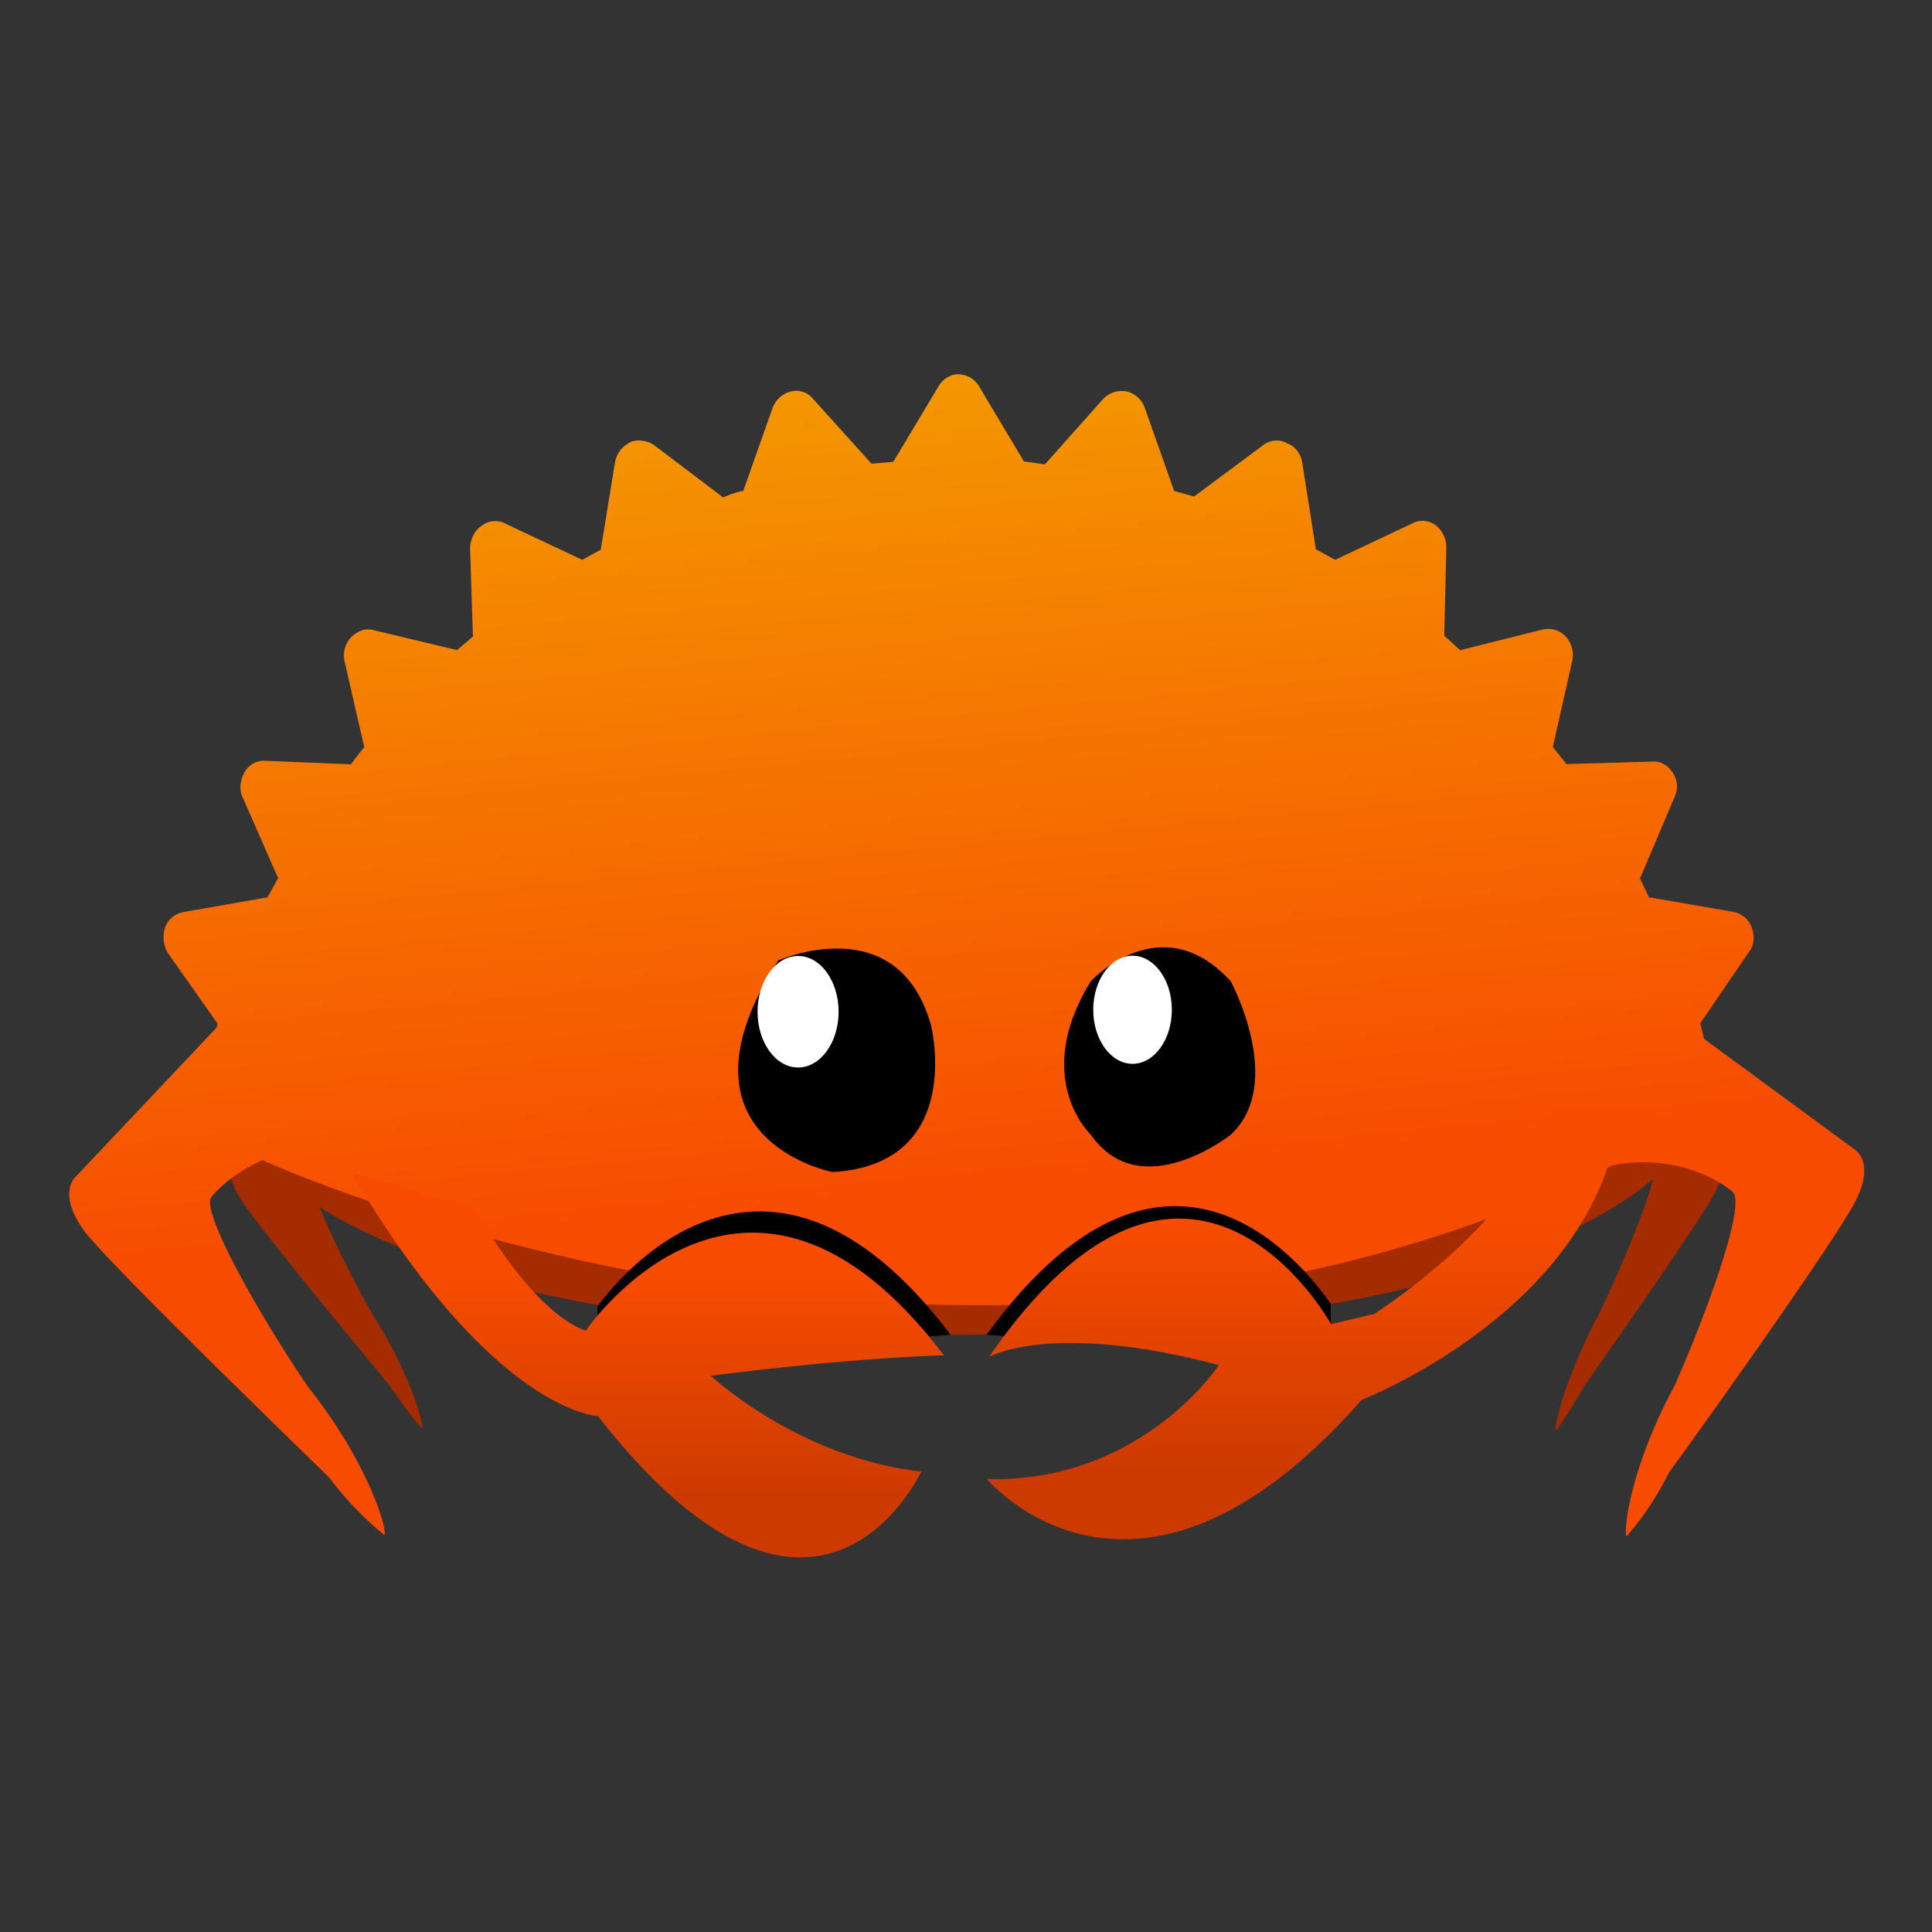 <svg xmlns="http://www.w3.org/2000/svg" xml:space="preserve" width="1200" height="1200" style="clip-rule:evenodd;fill-rule:evenodd;stroke-linejoin:round;stroke-miterlimit:1.414"><rect width="100%" height="100%" fill="#333333" stroke="none"/><path d="M0-279.559c-121.238 0-231.39 14.576-312.939 38.329v202.901C-231.39-14.575-121.238 0 0 0c138.76 0 262.987-19.092 346.431-49.186V-230.37C262.987-260.465 138.76-279.559 0-279.559" style="fill:#a52b00;fill-rule:nonzero" transform="translate(597.455 829)"/><path d="m0-53.32-14.211-29.441c.073-1.118.131-2.237.131-3.36 0-33.375-34.706-64.135-93.097-88.762V2.643c27.245-11.492 49.348-24.317 65.156-38.125-4.652 18.707-20.564 56.553-33.25 83.168-20.85 38.066-28.4 71.203-27.432 72.844.617 1.033 7.73-9.94 18.219-27.721C-60.074 58.028-13.82-8.373-4.575-25.287 5.897-44.461 0-53.32 0-53.32" style="fill:#a52b00;fill-rule:nonzero" transform="translate(1068.86 767.623)"/><path d="M0-99.954c0 6.428 1.293 12.76 3.788 18.969l-8.511 15.15s-6.818 8.846 5.188 27.508C11.055-21.872 64.1 42.54 92.097 76.271c12.026 17.293 20.179 27.945 20.893 26.916 1.124-1.633-7.476-34.1-31.359-71.141-11.144-19.895-24.454-46.252-32.442-65.721 22.303 14.116 51.483 26.92 86.152 37.94V-204.17C51.797-177.622 0-140.737 0-99.954" style="fill:#a52b00;fill-rule:nonzero" transform="translate(149.175 783.402)"/><path d="M.991-.034.933.008v.018L.99.069a.018.018 0 0 1 .008.018.022.022 0 0 1-.012.016L.92.133A.085.085 0 0 1 .916.15l.048.053C.968.208.97.216.968.222a.023.023 0 0 1-.015.014L.882.254.875.27.91.33a.018.018 0 0 1 0 .02C.907.356.9.36.893.361L.82.365.81.379l.022.066c.003.007.001.014-.004.02a.022.022 0 0 1-.019.007L.737.462a.154.154 0 0 1-.013.012l.009.07a.018.018 0 0 1-.008.018C.719.566.711.568.704.565L.636.542l-.015.01-.006.069a.02.02 0 0 1-.011.017.026.026 0 0 1-.021 0L.521.602.518.603.406.729S.394.747.359.725C.329.705.206.599.141.543A.267.267 0 0 1 .09.502C.093.499.149.509.217.554.278.588.371.631.38.619c0 0 .016-.015.026-.044.001.001.001.001 0 0 0 0-.315-.551-.101-1.106.006-.062-.03-.096-.03-.096C.266-.639.178-.598.12-.566c-.065.043-.118.053-.12.05a.245.245 0 0 1 .049-.039C.11-.608.227-.707.256-.726.289-.748.301-.73.301-.73l.101.115.013.002.055-.045c.005-.005.013-.006.02-.004a.02.02 0 0 1 .014.014l.018.068.016.006.064-.034a.02.02 0 0 1 .021 0c.006.003.01.009.01.016l.004.07.015.01.069-.022a.023.023 0 0 1 .02.003.02.02 0 0 1 .008.019l-.011.069.013.012.072-.008a.023.023 0 0 1 .019.007.018.018 0 0 1 .003.02l-.024.065.01.015.072.005a.02.02 0 0 1 .017.011.018.018 0 0 1 0 .02l-.037.06.006.016.07.018a.021.021 0 0 1 .015.014.021.021 0 0 1-.005.02L.92-.116l.004.017.064.031A.02.02 0 0 1 1-.052c.001.007-.003.014-.009.018M.406.575" style="fill:url(#a);fill-rule:nonzero" transform="scale(-755.08 755.08)rotate(-85 .302 1.104)"/><path d="M0 167.33c-1.664-1.42-2.536-2.262-2.536-2.262l142.542-11.677C23.733 0-69.418 122.193-79.333 135.855v31.475z" style="fill-rule:nonzero" transform="translate(450.439 675.61)"/><path d="M0 171.974c1.663-1.42 2.536-2.264 2.536-2.264l-136.984-10.023C-18.12 0 69.421 126.835 79.335 140.497v31.477z" style="fill-rule:nonzero" transform="translate(747.23 669.313)"/><path d="M1-.586s-.232.058-.476.421L.5-.064s.6.329-.076.795c0 0 .084-.145-.019-.534 0 0-.274.179-.265.539 0 0-.415-.345.184-.871 0 0 .215-.556.676-.601z" style="fill:url(#b);fill-rule:nonzero" transform="scale(-267.211 267.211)rotate(-90 .274 3.304)"/><path d="M0-92.063s43.486-47.615 86.974 0c0 0 34.17 63.492 0 95.234 0 0-55.912 44.444-86.974 0 0 0-37.275-34.921 0-95.234" style="fill-rule:nonzero" transform="translate(677.503 701.59)"/><path d="M0 .002c0 18.541-10.93 33.572-24.408 33.572-13.477 0-24.406-15.031-24.406-33.572 0-18.541 10.929-33.574 24.406-33.574C-10.93-33.572 0-18.539 0 .002" style="fill:#fff;fill-rule:nonzero" transform="translate(727.849 627.19)"/><path d="M0-98.439s74.596-33.028 94.956 40.691c0 0 21.327 85.926-61.259 90.776 0 0-105.31-20.283-33.697-131.467" style="fill-rule:nonzero" transform="translate(483.41 694.965)"/><path d="M0 0c0 19.119-11.27 34.627-25.173 34.627-13.898 0-25.171-15.508-25.171-34.627 0-19.124 11.273-34.627 25.171-34.627C-11.27-34.627 0-19.124 0 0" style="fill:#fff;fill-rule:nonzero" transform="translate(520.877 628.409)"/><path d="M.367.129c-.731-.57-.144-.84-.144-.84.036.32.249.547.249.547C.521-.548.525-.77.525-.77c.678.514.064.931.064.931.038.104.183.211.317.29L1 .77C.376.403.367.129.367.129" style="fill:url(#c);fill-rule:nonzero" transform="scale(-239.021 239.021)rotate(-90 1.182 2.865)"/><defs><linearGradient id="a" x1="0" x2="1" y1="0" y2="0" gradientTransform="matrix(1 0 0 -1 0 0)" gradientUnits="userSpaceOnUse"><stop offset="0" style="stop-color:#f74c00;stop-opacity:1"/><stop offset=".33" style="stop-color:#f74c00;stop-opacity:1"/><stop offset="1" style="stop-color:#f49600;stop-opacity:1"/></linearGradient><linearGradient id="b" x1="0" x2="1" y1="0" y2="0" gradientTransform="matrix(1 0 0 -1 0 0)" gradientUnits="userSpaceOnUse"><stop offset="0" style="stop-color:#cc3a00;stop-opacity:1"/><stop offset=".15" style="stop-color:#cc3a00;stop-opacity:1"/><stop offset=".74" style="stop-color:#f74c00;stop-opacity:1"/><stop offset="1" style="stop-color:#f74c00;stop-opacity:1"/></linearGradient><linearGradient id="c" x1="0" x2="1" y1="0" y2="0" gradientTransform="scale(1 -1)" gradientUnits="userSpaceOnUse"><stop offset="0" style="stop-color:#cc3a00;stop-opacity:1"/><stop offset=".15" style="stop-color:#cc3a00;stop-opacity:1"/><stop offset=".74" style="stop-color:#f74c00;stop-opacity:1"/><stop offset="1" style="stop-color:#f74c00;stop-opacity:1"/></linearGradient></defs></svg>